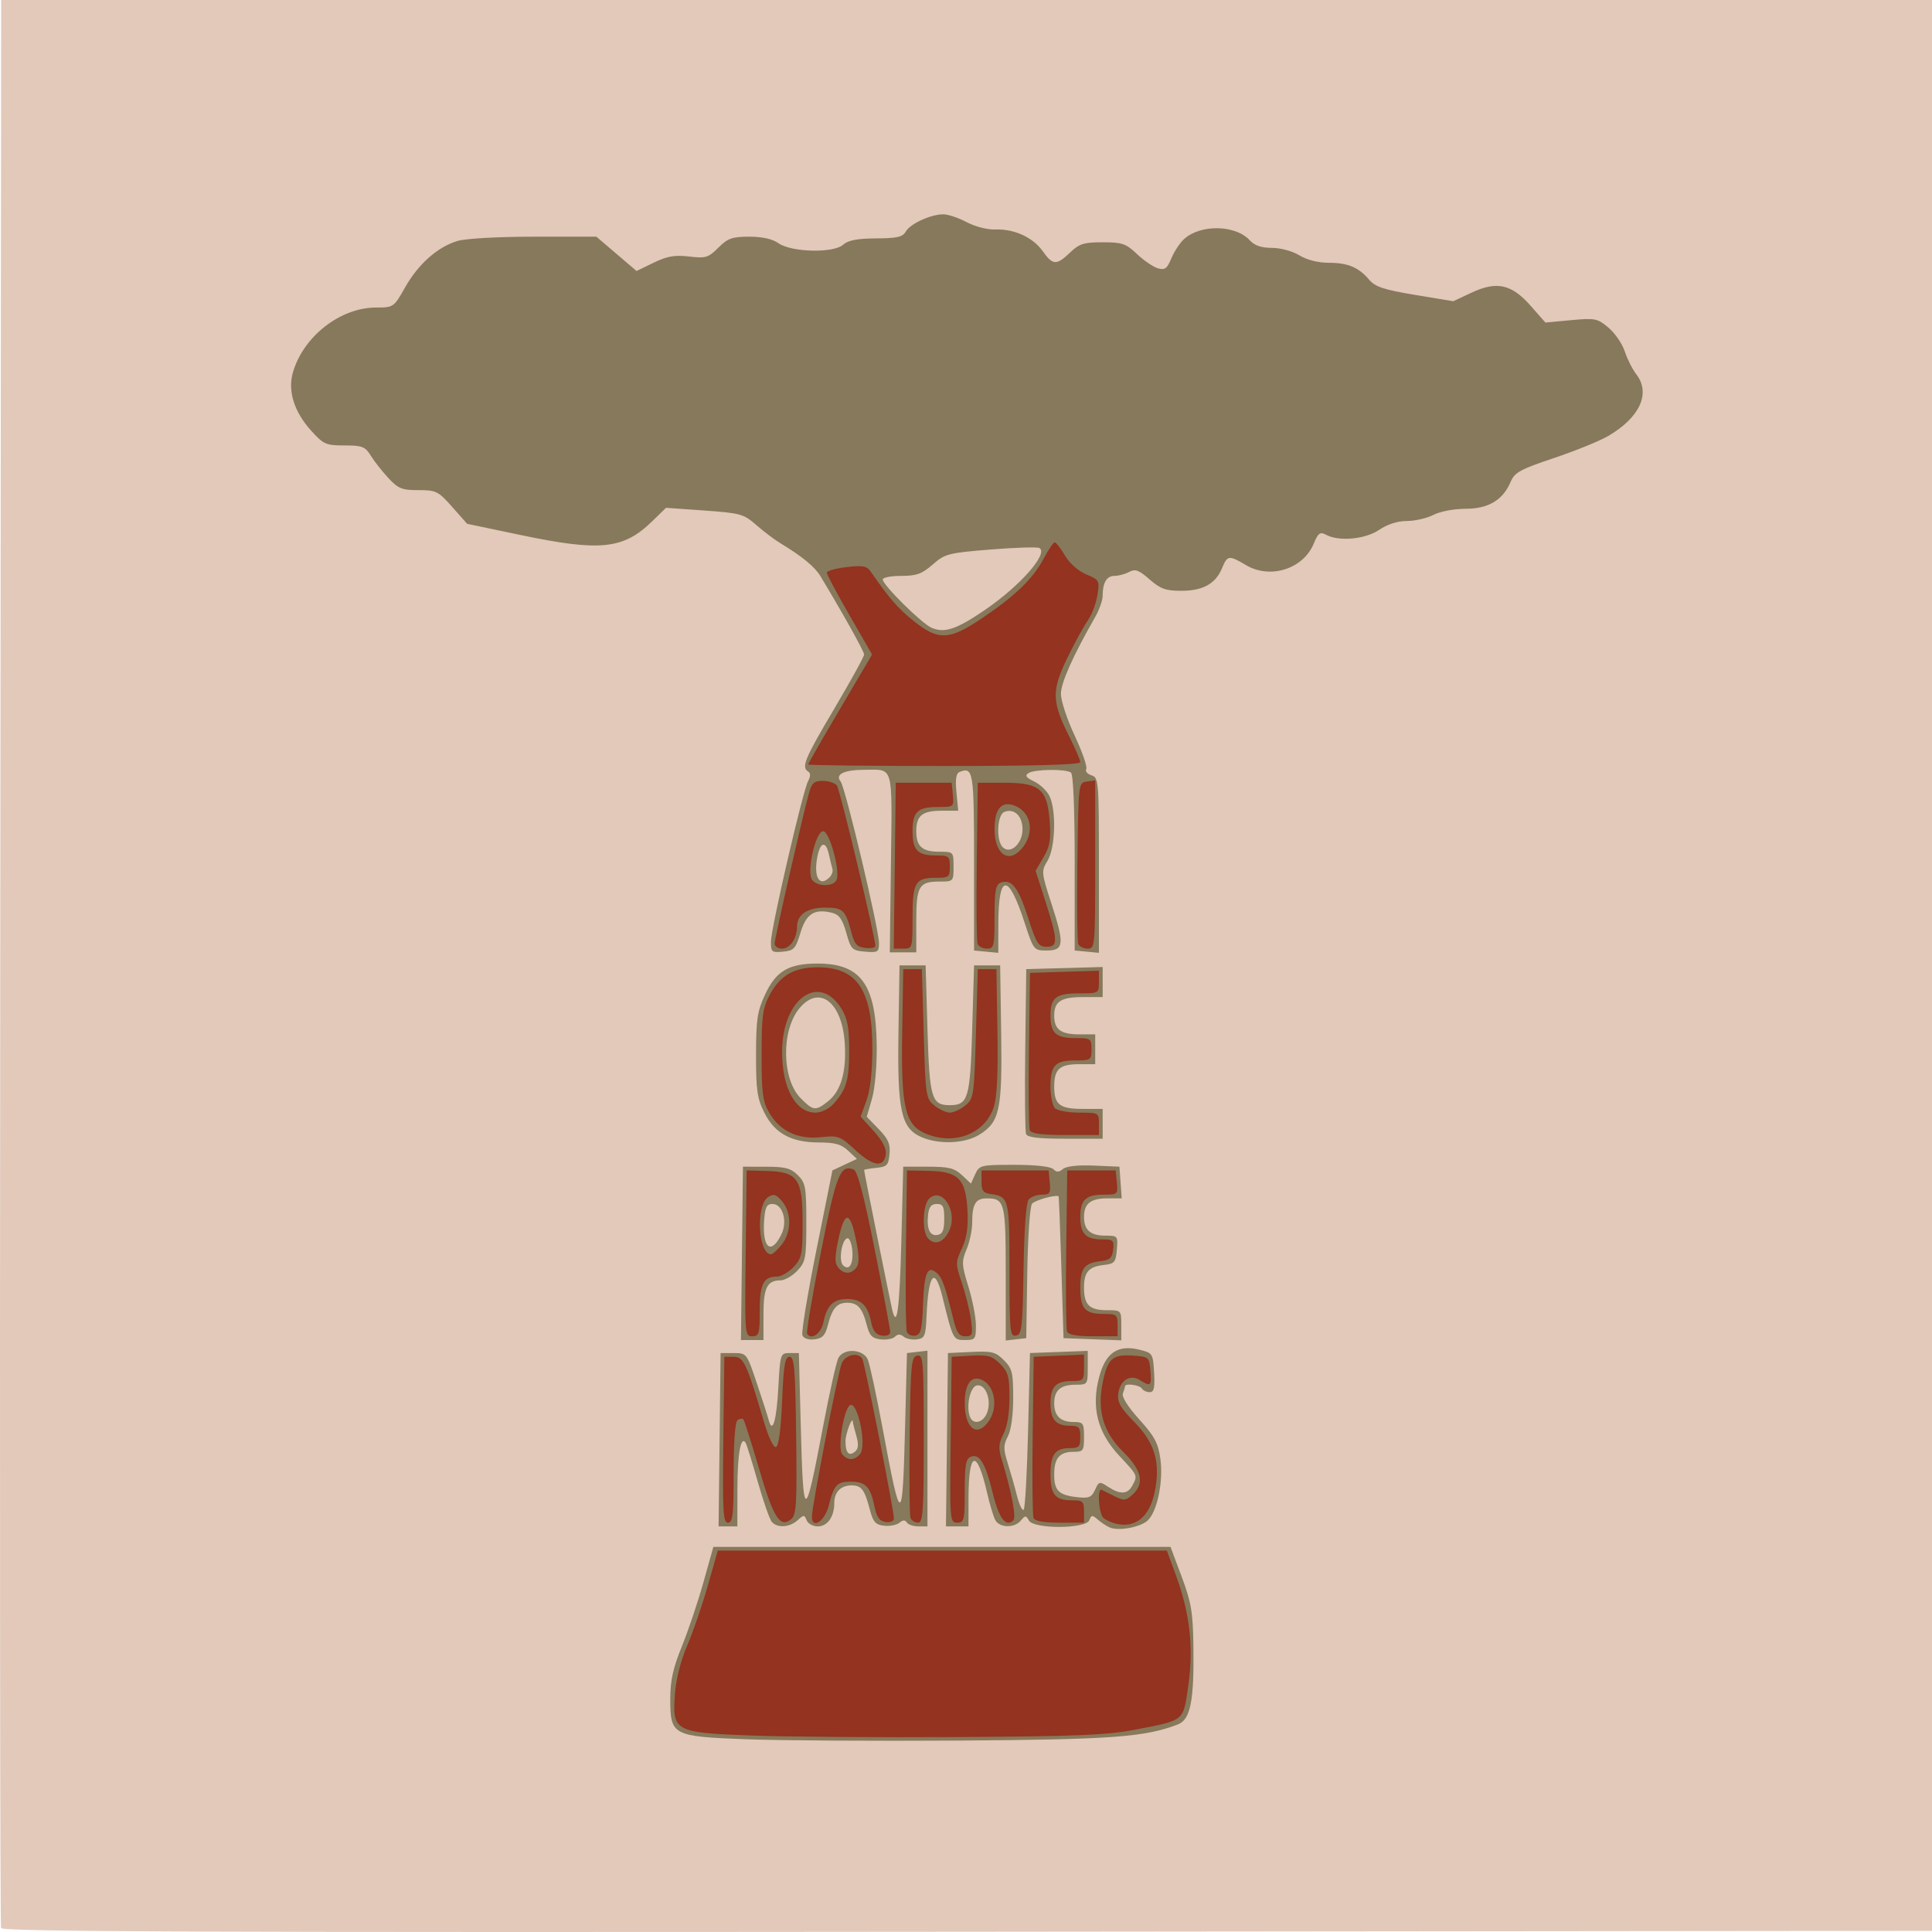 <?xml version="1.0" encoding="UTF-8" standalone="no"?>
<!-- Created with Inkscape (http://www.inkscape.org/) -->

<svg
   xmlns:dc="http://purl.org/dc/elements/1.1/"
   xmlns:cc="http://creativecommons.org/ns#"
   xmlns:rdf="http://www.w3.org/1999/02/22-rdf-syntax-ns#"
   xmlns:svg="http://www.w3.org/2000/svg"
   xmlns="http://www.w3.org/2000/svg"
   xmlns:sodipodi="http://sodipodi.sourceforge.net/DTD/sodipodi-0.dtd"
   xmlns:inkscape="http://www.inkscape.org/namespaces/inkscape"
   width="518.32"
   height="518.322"
   id="svg2"
   version="1.1"
   inkscape:version="0.48.4 r9939"
   sodipodi:docname="Nouveau document 1">
  <defs
     id="defs4" />
  <sodipodi:namedview
     id="base"
     pagecolor="#ffffff"
     bordercolor="#666666"
     borderopacity="1.0"
     inkscape:pageopacity="0.0"
     inkscape:pageshadow="2"
     inkscape:zoom="0.35"
     inkscape:cx="286.89175"
     inkscape:cy="102.67904"
     inkscape:document-units="px"
     inkscape:current-layer="layer1"
     showgrid="false"
     fit-margin-top="0"
     fit-margin-left="0"
     fit-margin-right="0"
     fit-margin-bottom="0"
     inkscape:window-width="1366"
     inkscape:window-height="705"
     inkscape:window-x="-8"
     inkscape:window-y="-8"
     inkscape:window-maximized="1" />
  <g
     inkscape:label="Calque 1"
     inkscape:groupmode="layer"
     id="layer1"
     transform="translate(-88.108,-116.719)">
    <path
       style="fill:#e2c9ba"
       d="M 88.392,633.971 C 88.13,633.283 88.032,516.619 88.172,374.719 l 0.256,-258 259,0 259,0 0,259 0,259 -258.781,0.252 c -206.5,0.201 -258.877,-10e-4 -259.256,-1 z"
       id="path3037"
       inkscape:connector-curvature="0" />
    <path
       style="fill:#87795b"
       d="m 288.282,583.333 c -19.811,-0.753 -20.353,-1.042 -20.353,-10.852 0,-4.89 0.746,-8.263 3.117,-14.095 1.714,-4.217 4.316,-11.942 5.78,-17.167 l 2.663,-9.5 61.323,0 61.323,0 2.995,8 c 2.564,6.848 3.017,9.512 3.146,18.5 0.214,14.814 -0.775,19.828 -4.168,21.134 -8.841,3.404 -17.801,4.065 -58.681,4.329 -22.55,0.145 -48.266,-0.012 -57.147,-0.349 z m 97.647,-56.777 c -0.825,-0.329 -2.278,-1.275 -3.229,-2.103 -1.546,-1.346 -1.796,-1.332 -2.357,0.13 -0.894,2.33 -14.891,2.393 -16.189,0.073 -0.793,-1.418 -0.996,-1.418 -2.172,0 -1.739,2.095 -5.764,1.986 -6.885,-0.187 -0.497,-0.963 -1.472,-4.225 -2.167,-7.25 -2.736,-11.901 -4.96,-11.344 -4.985,1.25 l -0.015,7.75 -3.018,0 -3.018,0 0.269,-23.25 0.268,-23.25 6.248,-0.298 c 5.545,-0.264 6.529,-0.016 8.75,2.205 2.23,2.23 2.502,3.327 2.502,10.097 0,4.621 -0.558,8.675 -1.426,10.353 -1.225,2.369 -1.23,3.384 -0.036,7.2 0.765,2.443 1.886,6.4 2.492,8.793 0.606,2.393 1.41,4.044 1.786,3.669 0.376,-0.375 0.909,-9.983 1.184,-21.351 l 0.5,-20.669 7.75,-0.292 7.75,-0.292 0,4.542 c 0,4.472 -0.051,4.542 -3.3,4.542 -3.975,0 -5.7,1.514 -5.7,5 0,3.361 1.704,5 5.2,5 2.6,0 2.8,0.286 2.8,4 0,3.714 -0.2,4 -2.8,4 -3.767,0 -5.2,1.675 -5.2,6.078 0,4.344 1.216,5.543 6.184,6.095 3.12,0.347 3.851,0.044 4.774,-1.981 1.038,-2.279 1.204,-2.316 3.53,-0.792 3.236,2.121 5.217,2.018 6.476,-0.335 1.466,-2.739 1.505,-2.649 -3.493,-7.993 -5.861,-6.266 -7.579,-13.012 -5.395,-21.183 1.742,-6.516 5.018,-8.715 10.841,-7.275 3.485,0.861 3.59,1.027 3.884,6.135 0.237,4.124 -0.018,5.25 -1.191,5.25 -0.821,0 -1.771,-0.45 -2.111,-1 -0.589,-0.953 -4.5,-1.458 -4.5,-0.582 0,0.23 -0.258,1.089 -0.572,1.91 -0.352,0.916 1.341,3.604 4.391,6.972 4.122,4.552 5.083,6.35 5.668,10.606 0.836,6.078 -0.856,14.213 -3.443,16.554 -1.954,1.769 -7.645,2.832 -10.044,1.876 z m -33,-30.836 c 1.274,-3.351 -0.387,-7.763 -2.753,-7.315 -1.793,0.34 -2.941,5.563 -1.849,8.41 0.867,2.261 3.571,1.617 4.602,-1.095 z m -71.768,7.25 0.268,-23.25 3.5,0 c 3.484,0 3.512,0.037 6.193,8 1.481,4.4 2.926,8.88 3.21,9.956 1.024,3.874 2.106,0.214 2.596,-8.785 0.49,-8.983 0.551,-9.171 3,-9.171 l 2.5,0 0.5,19.17 c 0.691,26.499 1.064,26.522 6.025,0.377 1.717,-9.049 3.555,-17.262 4.083,-18.25 1.442,-2.695 6.68,-2.394 7.89,0.453 0.526,1.238 2.338,9.675 4.027,18.75 4.896,26.303 5.286,26.248 5.975,-0.831 l 0.5,-19.669 2.75,-0.316 2.75,-0.316 0,23.566 0,23.566 -2.441,0 c -1.343,0 -2.733,-0.472 -3.089,-1.049 -0.447,-0.722 -1.068,-0.7 -1.999,0.072 -0.743,0.616 -2.596,0.976 -4.119,0.799 -2.293,-0.267 -2.947,-1.009 -3.81,-4.324 -1.397,-5.366 -2.252,-6.498 -4.901,-6.498 -2.896,0 -4.641,1.792 -4.641,4.766 0,3.661 -1.828,6.234 -4.428,6.234 -1.297,0 -2.64,-0.736 -2.986,-1.636 -0.581,-1.515 -0.762,-1.515 -2.436,0 -2.149,1.945 -5.496,2.131 -6.94,0.386 -0.569,-0.688 -2.254,-5.525 -3.745,-10.75 -1.491,-5.225 -2.937,-9.886 -3.213,-10.357 -1.3,-2.215 -2.224,2.782 -2.237,12.107 l -0.015,10.25 -2.518,0 -2.518,0 0.269,-23.25 z m 36.684,-1.046 c -0.503,-1.755 -0.922,-3.419 -0.931,-3.698 -0.057,-1.88 -1.957,3.019 -1.969,5.077 -0.019,3.193 0.907,4.226 2.558,2.856 0.904,-0.75 1,-1.94 0.342,-4.235 z m -30.684,-48.954 0.268,-23.25 6.231,0.009 c 5.137,0.007 6.63,0.408 8.5,2.278 2.067,2.067 2.269,3.192 2.269,12.66 0,9.622 -0.18,10.583 -2.424,12.972 -1.333,1.419 -3.381,2.581 -4.55,2.581 -3.547,0 -4.526,1.99 -4.526,9.2 l 0,6.8 -3.018,0 -3.018,0 0.269,-23.25 z m 10.59,-5.109 c 1.704,-3.496 0.332,-8.141 -2.405,-8.141 -1.548,0 -1.977,0.839 -2.23,4.364 -0.54,7.522 1.857,9.475 4.635,3.776 z m 5.622,27.071 c -0.3,-0.782 1.39,-11.05 3.756,-22.817 l 4.301,-21.395 3.286,-1.542 3.286,-1.542 -2.35,-2.208 c -1.828,-1.718 -3.557,-2.208 -7.786,-2.209 -7.455,-0.002 -11.883,-2.402 -14.686,-7.96 -1.93,-3.828 -2.249,-6.03 -2.24,-15.5 0.01,-9.558 0.333,-11.733 2.424,-16.223 2.938,-6.31 6.329,-8.315 14.066,-8.315 11.639,0 15.688,5.595 15.885,21.949 0.067,5.559 -0.468,11.558 -1.28,14.354 l -1.395,4.803 3.218,3.32 c 2.567,2.648 3.152,4.003 2.895,6.697 -0.287,2.999 -0.687,3.412 -3.573,3.691 -1.788,0.172 -3.25,0.434 -3.25,0.581 0,0.457 6.939,34.971 7.534,37.474 1.275,5.361 1.992,-0.084 2.466,-18.699 l 0.5,-19.669 6.67,0 c 5.555,0 7.073,0.379 9.082,2.266 l 2.412,2.266 1.147,-2.516 c 1.106,-2.427 1.479,-2.516 10.468,-2.516 5.727,0 9.768,0.446 10.479,1.158 0.877,0.877 1.51,0.865 2.61,-0.048 0.91,-0.755 4.007,-1.094 8.292,-0.908 l 6.84,0.298 0.307,4.25 0.307,4.25 -3.857,0 c -4.511,0 -6.258,1.395 -6.258,5 0,3.5 1.728,5 5.76,5 3.272,0 3.352,0.099 3.05,3.75 -0.277,3.34 -0.638,3.787 -3.31,4.088 -4.242,0.479 -5.5,1.87 -5.5,6.084 0,4.667 1.439,6.078 6.2,6.078 3.773,0 3.8,0.029 3.8,4.042 l 0,4.042 -7.75,-0.292 -7.75,-0.292 -0.578,-19 c -0.318,-10.45 -0.655,-19.035 -0.75,-19.077 -0.981,-0.438 -6.341,1.075 -7.116,2.009 -0.567,0.683 -1.128,8.84 -1.282,18.641 l -0.274,17.427 -2.75,0.316 -2.75,0.316 0,-17.866 c 0,-19.195 -0.269,-20.266 -5.093,-20.266 -3.019,0 -3.907,1.503 -3.907,6.614 0,1.898 -0.676,5.067 -1.501,7.044 -1.376,3.294 -1.335,4.133 0.5,10.073 1.101,3.564 2.001,8.232 2.001,10.374 0,3.649 -0.187,3.895 -2.96,3.895 -3.156,0 -3.171,-0.028 -6.055,-11.708 -2.023,-8.192 -3.744,-6.072 -4.227,5.208 -0.232,5.413 -0.483,6.032 -2.562,6.327 -1.268,0.18 -2.876,-0.147 -3.574,-0.726 -0.888,-0.737 -1.585,-0.737 -2.323,0.001 -0.58,0.58 -2.321,0.907 -3.868,0.726 -2.272,-0.265 -2.987,-1.003 -3.712,-3.828 -1.163,-4.531 -2.44,-6 -5.218,-6 -2.778,0 -4.055,1.469 -5.218,6 -0.713,2.778 -1.454,3.565 -3.596,3.817 -1.646,0.193 -2.91,-0.237 -3.244,-1.105 z m 13.38,-22.835 c -0.177,-1.857 -0.773,-3.287 -1.323,-3.177 -1.478,0.296 -2.393,6.006 -1.161,7.238 1.645,1.645 2.842,-0.313 2.484,-4.062 z m 24.677,-8.391 c 0,-3.32 -0.335,-3.986 -2,-3.986 -1.453,0 -2.089,0.775 -2.325,2.834 -0.446,3.893 0.486,5.877 2.572,5.476 1.321,-0.254 1.753,-1.32 1.753,-4.324 z m -31.207,-31.502 c 3.495,-2.749 5.006,-7.953 4.521,-15.572 -0.703,-11.041 -6.79,-15.793 -12.119,-9.461 -4.973,5.91 -4.802,19.095 0.314,24.211 3.378,3.378 3.952,3.443 7.284,0.822 z m 25.078,9.575 c -5.444,-2.369 -6.48,-7.095 -6.152,-28.06 l 0.282,-18 3.5,0 3.5,0 0.5,17.1 c 0.543,18.578 1.079,20.4 6,20.4 4.921,0 5.457,-1.822 6,-20.4 l 0.5,-17.1 3.5,0 3.5,0 0.273,18.228 c 0.308,20.611 -0.402,23.856 -5.962,27.246 -3.864,2.356 -10.77,2.618 -15.44,0.585 z m 28.078,-0.835 c -0.269,-0.701 -0.367,-10.939 -0.219,-22.75 l 0.271,-21.475 10.25,-0.285 10.25,-0.285 0,4.035 0,4.035 -5.3,0 c -5.91,0 -7.7,1.162 -7.7,5 0,3.686 1.761,5 6.7,5 l 4.3,0 0,4 0,4 -4.3,0 c -5.241,0 -6.7,1.306 -6.7,6 0,4.865 1.457,6 7.7,6 l 5.3,0 0,4 0,4 -10.031,0 c -7.206,0 -10.169,-0.359 -10.521,-1.275 z m -68.448,-51.537 c 0,-3.556 8.53,-40.441 9.978,-43.147 0.684,-1.278 0.692,-2.126 0.025,-2.539 -1.902,-1.176 -0.975,-3.412 6.997,-16.879 4.4,-7.433 8,-13.968 8,-14.522 0,-0.844 -5.705,-11.078 -11.762,-21.1 -1.487,-2.459 -4.907,-5.265 -10.653,-8.738 -1.603,-0.969 -4.535,-3.181 -6.514,-4.915 -3.369,-2.952 -4.256,-3.2 -13.906,-3.884 l -10.307,-0.731 -3.679,3.585 c -7.766,7.567 -13.916,8.208 -35.435,3.695 l -14.245,-2.988 -4,-4.521 c -3.752,-4.24 -4.313,-4.52 -9.054,-4.512 -4.422,0.007 -5.431,-0.398 -8.07,-3.242 -1.659,-1.788 -3.783,-4.487 -4.719,-6 -1.515,-2.446 -2.295,-2.75 -7.064,-2.75 -4.971,0 -5.619,-0.286 -8.918,-3.938 -4.651,-5.148 -6.379,-10.769 -4.865,-15.822 2.879,-9.609 12.746,-17.24 22.291,-17.24 4.651,0 4.745,-0.065 7.743,-5.377 3.549,-6.288 8.726,-10.878 14.079,-12.482 2.196,-0.658 10.895,-1.141 20.534,-1.141 l 16.724,0 5.385,4.601 5.385,4.601 4.607,-2.23 c 3.62,-1.753 5.655,-2.106 9.498,-1.651 4.457,0.528 5.152,0.318 7.84,-2.371 2.532,-2.532 3.708,-2.95 8.304,-2.95 3.487,0 6.217,0.61 7.827,1.748 3.463,2.448 14.766,2.721 17.328,0.419 1.347,-1.21 3.772,-1.678 8.843,-1.707 5.668,-0.032 7.178,-0.38 7.996,-1.844 1.168,-2.086 6.682,-4.616 10.062,-4.616 1.276,0 4.103,0.949 6.282,2.109 2.248,1.197 5.559,2.046 7.655,1.963 5.059,-0.201 10.075,2.091 12.726,5.815 2.718,3.817 3.686,3.865 7.341,0.363 2.466,-2.363 3.699,-2.75 8.749,-2.75 5.222,0 6.248,0.351 9.184,3.14 1.818,1.727 4.327,3.448 5.576,3.824 1.907,0.575 2.494,0.148 3.667,-2.66 0.768,-1.839 2.301,-4.162 3.407,-5.163 4.463,-4.039 13.851,-3.845 17.661,0.365 1.242,1.372 3.082,1.996 5.9,1.998 2.326,0.002 5.509,0.866 7.369,2 2.003,1.221 5.037,1.996 7.816,1.996 5.204,0 8.065,1.192 10.91,4.546 1.62,1.909 3.953,2.682 12.278,4.064 l 10.278,1.706 4.881,-2.286 c 6.811,-3.19 10.762,-2.315 15.9,3.523 l 3.945,4.482 6.886,-0.64 c 6.455,-0.6 7.083,-0.474 10.042,2.016 1.736,1.461 3.701,4.328 4.368,6.373 0.667,2.045 2.047,4.79 3.067,6.102 3.961,5.093 1.02,11.594 -7.501,16.579 -2.28,1.334 -8.83,3.995 -14.557,5.915 -9.062,3.037 -10.571,3.866 -11.632,6.39 -2.055,4.888 -5.989,7.231 -12.139,7.231 -3.058,0 -6.792,0.712 -8.579,1.636 -1.74,0.9 -4.939,1.636 -7.107,1.636 -2.496,0 -5.221,0.867 -7.426,2.364 -3.751,2.545 -10.763,3.205 -14.247,1.341 -1.635,-0.875 -2.119,-0.526 -3.351,2.422 -2.824,6.758 -11.644,9.546 -18.118,5.726 -4.647,-2.742 -5.01,-2.695 -6.468,0.826 -1.728,4.173 -5.124,6.049 -10.95,6.049 -4.152,0 -5.592,-0.519 -8.487,-3.061 -2.871,-2.521 -3.836,-2.874 -5.469,-2 -1.091,0.584 -2.864,1.061 -3.942,1.061 -2.094,0 -3.173,1.818 -3.173,5.347 0,1.201 -0.897,3.752 -1.993,5.668 -6.007,10.505 -9.207,17.682 -9.207,20.651 0,1.825 1.672,6.881 3.715,11.236 2.043,4.354 3.432,8.375 3.086,8.936 -0.346,0.56 0.277,1.306 1.385,1.658 1.944,0.617 2.014,1.461 2.014,24.135 l 0,23.496 -3.25,-0.313 -3.25,-0.313 0,-23.5 c 0,-14.51 -0.383,-23.781 -1,-24.235 -1.39,-1.021 -9.704,-0.922 -11.374,0.136 -1.052,0.667 -0.708,1.19 1.471,2.235 1.565,0.75 3.414,2.489 4.11,3.864 1.906,3.769 1.625,13.938 -0.481,17.406 -1.72,2.832 -1.694,3.124 1.03,11.5 3.546,10.902 3.377,12.594 -1.255,12.594 -3.48,0 -3.514,-0.044 -6.025,-7.725 -4.308,-13.179 -6.933,-12.976 -6.96,0.539 l -0.015,7.813 -3.25,-0.313 -3.25,-0.313 0,-23.74 c 0,-24.305 -0.203,-25.579 -3.849,-24.18 -0.975,0.374 -1.217,1.891 -0.873,5.469 l 0.476,4.951 -4.427,0 c -5.228,0 -6.827,1.288 -6.827,5.5 0,4.09 1.589,5.5 6.2,5.5 3.767,0 3.8,0.035 3.8,4 0,3.965 -0.033,4 -3.8,4 -5.491,0 -6.2,1.224 -6.2,10.7 l 0,8.3 -3.55,0 -3.55,0 0.3,-23.99 c 0.335,-26.713 0.811,-25.02 -7.031,-24.995 -5.592,0.018 -8.041,1.215 -6.462,3.158 1.263,1.555 10.294,39.612 10.294,43.379 0,2.352 -0.312,2.542 -3.722,2.257 -3.508,-0.293 -3.799,-0.583 -5.057,-5.056 -1.025,-3.645 -1.901,-4.887 -3.778,-5.358 -4.744,-1.191 -6.971,0.204 -8.509,5.326 -1.292,4.305 -1.756,4.808 -4.684,5.091 -3,0.289 -3.25,0.088 -3.25,-2.625 z m 15.722,-17.31 c 0.617,-0.617 0.97,-1.63 0.783,-2.25 -0.186,-0.62 -0.61,-2.366 -0.941,-3.878 -0.833,-3.8 -2.344,-3.442 -3.129,0.742 -1.013,5.402 0.61,8.062 3.287,5.386 z m 51.778,-12.891 c 0,-3.572 -2.209,-5.696 -4.864,-4.678 -1.96,0.752 -2.282,7.644 -0.442,9.484 2.029,2.029 5.306,-0.94 5.306,-4.806 z m -10.141,-58.812 c 9.447,-6.44 17.126,-15.14 14.691,-16.645 -0.525,-0.325 -6.405,-0.149 -13.065,0.39 -11.422,0.925 -12.306,1.154 -15.582,4.03 -2.874,2.523 -4.329,3.049 -8.438,3.049 -2.731,0 -4.965,0.43 -4.965,0.955 0,1.501 10.566,11.938 13.164,13.003 3.497,1.434 6.619,0.382 14.195,-4.783 z"
       id="path3039"
       inkscape:connector-curvature="0" />
    <path
       style="fill:#94331f"
       d="m 289.779,582.334 c -20.71,-0.774 -21.333,-1.111 -20.599,-11.114 0.294,-4.005 1.554,-8.995 3.283,-13 1.543,-3.575 4.022,-10.775 5.509,-16 l 2.703,-9.5 60.238,0 60.238,0 2.395,6.5 c 3.776,10.249 4.822,19.366 3.382,29.505 -1.415,9.968 -0.748,9.419 -14.705,12.104 -7.162,1.378 -15.938,1.732 -47.294,1.91 -21.175,0.12 -45.992,-0.062 -55.15,-0.404 z m 97.65,-56.849 c -1.1,-0.264 -2.562,-0.937 -3.25,-1.495 -1.318,-1.07 -1.789,-8.199 -0.5,-7.571 0.412,0.201 1.986,0.985 3.496,1.742 2.434,1.22 2.974,1.171 4.75,-0.437 3.3,-2.987 2.535,-6.566 -2.447,-11.456 -5.43,-5.329 -7.131,-11.232 -5.469,-18.982 1.318,-6.144 2.643,-7.269 8.097,-6.876 4.21,0.303 4.332,0.41 4.634,4.061 0.341,4.119 0.098,4.334 -2.827,2.507 -2.681,-1.674 -5.378,0.056 -5.812,3.729 -0.261,2.201 0.652,3.781 4.36,7.545 5.529,5.613 7.076,11.046 5.387,18.919 -1.41,6.574 -5.169,9.575 -10.417,8.315 z m -105.269,-22.515 0.269,-22.25 2.488,0 c 2.699,0 3.504,1.72 8.088,17.296 1.26,4.283 2.618,7.141 3.286,6.919 0.728,-0.241 1.319,-4.678 1.639,-12.296 0.407,-9.706 0.778,-11.919 2,-11.919 1.278,0 1.54,3.132 1.77,21.111 0.234,18.366 0.061,21.284 -1.334,22.442 -2.976,2.47 -4.737,-0.294 -8.617,-13.524 -2.064,-7.039 -3.963,-13.007 -4.219,-13.264 -0.256,-0.256 -0.946,-0.17 -1.533,0.193 -0.67,0.414 -1.067,5.659 -1.067,14.1 0,11.356 -0.236,13.441 -1.519,13.441 -1.321,0 -1.484,-2.896 -1.25,-22.25 z m 23.769,20.677 c 0,-2.849 6.981,-38.755 8.005,-41.177 0.971,-2.295 4.372,-3.067 5.496,-1.247 0.651,1.054 8.483,40.538 8.493,42.817 0,0.792 -0.877,1.192 -2.204,1 -1.673,-0.242 -2.406,-1.271 -3.02,-4.241 -1.082,-5.234 -2.377,-6.578 -6.334,-6.578 -3.751,0 -4.521,0.843 -5.937,6.491 -1.031,4.115 -4.5,6.378 -4.5,2.936 z m 12.907,-16.815 c 1.984,-2.391 -0.861,-15.146 -2.893,-12.969 -1.67,1.789 -3.104,11.544 -1.908,12.985 1.457,1.756 3.336,1.75 4.801,-0.016 z m 13.54,17.112 c -0.269,-0.702 -0.368,-10.708 -0.219,-22.237 0.246,-19.043 0.431,-20.992 2.021,-21.297 1.625,-0.312 1.75,1.277 1.75,22.237 0,19.604 -0.201,22.573 -1.531,22.573 -0.842,0 -1.752,-0.574 -2.021,-1.276 z m 10.783,-20.974 0.269,-22.25 5.243,-0.302 c 4.488,-0.259 5.605,0.059 7.75,2.205 2.169,2.169 2.507,3.396 2.507,9.102 0,4.103 -0.608,7.77 -1.608,9.704 -1.302,2.518 -1.399,3.792 -0.511,6.7 2.7,8.842 3.997,15.613 3.152,16.458 -1.962,1.962 -3.858,-0.529 -5.498,-7.22 -1.995,-8.14 -3.55,-10.738 -5.891,-9.84 -1.348,0.517 -1.645,2.168 -1.645,9.162 0,7.892 -0.151,8.531 -2.019,8.531 -1.973,0 -2.013,-0.508 -1.75,-22.25 z m 10.212,-4.973 c 2.678,-3.823 1.589,-9.784 -2.042,-11.177 -2.757,-1.058 -4.401,1.304 -4.401,6.322 0,6.84 3.307,9.332 6.443,4.855 z m 12.004,25.947 c -0.269,-0.702 -0.368,-10.714 -0.219,-22.25 l 0.271,-20.974 6.75,-0.296 6.75,-0.296 0,3.546 c 0,3.345 -0.187,3.546 -3.3,3.546 -4.245,0 -5.7,1.532 -5.7,6 0,4.327 1.45,6 5.2,6 2.444,0 2.8,0.381 2.8,3 0,2.619 -0.356,3 -2.8,3 -3.938,0 -5.2,1.699 -5.2,7 0,5.458 1.255,7 5.7,7 3,0 3.3,0.273 3.3,3 l 0,3 -6.531,0 c -4.373,0 -6.693,-0.422 -7.021,-1.276 z m -77.217,-70.974 0.269,-22.25 5.369,0.146 c 8.34,0.228 9.631,2.078 9.631,13.801 0,8.563 -0.214,9.619 -2.424,11.972 -1.333,1.419 -3.381,2.581 -4.55,2.581 -3.547,0 -4.526,1.99 -4.526,9.2 0,6.155 -0.192,6.8 -2.019,6.8 -1.973,0 -2.013,-0.508 -1.75,-22.25 z m 9.697,-2.385 c 2.602,-3.308 2.662,-8.425 0.135,-11.504 -1.575,-1.92 -2.276,-2.155 -3.75,-1.257 -3.415,2.079 -2.777,15.396 0.737,15.396 0.443,0 1.738,-1.186 2.877,-2.635 z m 6.788,23.94 c -0.259,-0.443 1.389,-10.208 3.661,-21.699 4.171,-21.094 5.217,-23.744 8.823,-22.36 1.026,0.394 2.734,6.884 5.636,21.409 2.291,11.464 4.164,21.438 4.164,22.164 -4e-4,0.791 -0.886,1.192 -2.214,1 -1.588,-0.229 -2.399,-1.236 -2.872,-3.563 -0.929,-4.571 -2.657,-6.256 -6.415,-6.256 -3.755,0 -5.483,1.683 -6.417,6.25 -0.619,3.026 -3.291,4.896 -4.367,3.055 z m 13.164,-17.66 c 0.801,-0.966 0.84,-2.853 0.134,-6.577 -1.706,-8.995 -3.232,-9.147 -5.027,-0.501 -0.884,4.258 -0.871,5.866 0.055,6.983 1.508,1.817 3.379,1.854 4.838,0.096 z m 13.597,17.153 c -0.285,-0.742 -0.396,-10.788 -0.247,-22.324 l 0.271,-20.974 5.844,0.122 c 7.992,0.167 9.945,2.161 10.385,10.607 0.235,4.507 -0.184,7.374 -1.488,10.191 -1.753,3.786 -1.753,4.105 0,9.286 0.996,2.951 2.087,7.374 2.423,9.83 0.557,4.061 0.422,4.464 -1.486,4.464 -1.636,0 -2.328,-0.935 -3.148,-4.25 -2.319,-9.382 -3.1,-11.566 -4.574,-12.789 -2.475,-2.054 -3.338,-0.039 -3.656,8.532 -0.248,6.676 -0.584,8.041 -2.05,8.32 -0.964,0.184 -1.986,-0.273 -2.271,-1.015 z m 11.338,-27.096 c 2.389,-4.984 -1.644,-11.748 -5.23,-8.772 -1.908,1.584 -2.153,9.101 -0.355,10.899 1.842,1.842 4.094,0.984 5.585,-2.127 z m 16.186,10.493 c 0,-19.103 -0.141,-19.678 -5,-20.35 -2.034,-0.281 -2.5,-0.905 -2.5,-3.346 l 0,-3 9,0 9,0 0.313,3.25 c 0.276,2.865 0.024,3.25 -2.128,3.25 -1.343,0 -2.935,0.595 -3.539,1.323 -0.679,0.819 -1.203,7.964 -1.372,18.737 -0.247,15.663 -0.45,17.448 -2.024,17.75 -1.614,0.31 -1.75,-1.057 -1.75,-17.615 z m 15.448,16.528 c -0.269,-0.702 -0.368,-10.714 -0.219,-22.25 l 0.271,-20.974 6.5,0 6.5,0 0.313,3.25 c 0.305,3.16 0.206,3.25 -3.55,3.25 -4.805,0 -6.263,1.397 -6.263,6 0,4.486 1.456,6 5.766,6 3.083,0 3.34,0.232 3.05,2.75 -0.256,2.225 -0.889,2.815 -3.316,3.088 -4.424,0.499 -5.5,1.885 -5.5,7.084 0,5.671 1.232,7.078 6.2,7.078 3.556,0 3.8,0.193 3.8,3 l 0,3 -6.531,0 c -4.373,0 -6.693,-0.422 -7.021,-1.276 z m -56.733,-48.633 c -4.154,-3.829 -4.633,-4.01 -9.297,-3.505 -6.154,0.665 -11.008,-1.637 -13.884,-6.586 -1.738,-2.99 -2.034,-5.247 -2.034,-15.5 0,-10.546 0.274,-12.513 2.26,-16.229 2.714,-5.08 6.553,-7.271 12.74,-7.271 10.646,0 14.736,6.088 14.712,21.9 -0.01,6.188 -0.571,11.122 -1.581,13.883 l -1.566,4.283 3.543,3.922 c 2.349,2.6 3.433,4.692 3.217,6.207 -0.518,3.64 -3.389,3.249 -8.11,-1.103 z m -6.014,-12.341 c 3.555,-3.903 4.299,-6.405 4.296,-14.434 0,-6.047 -0.456,-8.557 -2.001,-11.091 -6.045,-9.915 -15.991,-2.789 -15.994,11.46 0,9.769 3.608,16.315 8.998,16.315 1.476,0 3.56,-0.998 4.701,-2.25 z m 24.67,7.81 c -5.383,-2.343 -6.483,-7.178 -6.153,-27.06 l 0.282,-17 2.5,0 2.5,0 0.5,17.341 c 0.482,16.728 0.583,17.408 2.861,19.25 1.298,1.05 3.161,1.909 4.139,1.909 0.978,0 2.841,-0.859 4.139,-1.909 2.277,-1.842 2.378,-2.522 2.861,-19.25 l 0.5,-17.341 2.5,0 2.5,0 0.274,16.599 c 0.188,11.432 -0.123,17.802 -1,20.463 -2.367,7.182 -10.699,10.35 -18.403,6.997 z m 28.077,-0.837 c -0.27,-0.702 -0.368,-10.49 -0.219,-21.75 l 0.271,-20.473 9.25,-0.288 9.25,-0.288 0,3.038 c 0,3.001 -0.063,3.038 -5.3,3.038 -6.243,0 -7.7,1.135 -7.7,6 0,4.694 1.459,6 6.7,6 4.111,0 4.3,0.132 4.3,3 0,2.868 -0.189,3 -4.3,3 -5.464,0 -6.7,1.291 -6.7,7 0,2.53 0.54,5.14 1.2,5.8 0.66,0.66 3.585,1.2 6.5,1.2 5.222,0 5.3,0.044 5.3,3 l 0,3 -9.031,0 c -6.404,0 -9.174,-0.371 -9.521,-1.277 z m -68.447,-50.073 c 0,-1.302 7.037,-32.225 9.079,-39.9 0.857,-3.218 1.401,-3.75 3.837,-3.75 1.562,0 3.268,0.562 3.793,1.25 0.833,1.092 10.37,40.918 10.313,43.066 -0.012,0.449 -1.24,0.674 -2.729,0.5 -2.224,-0.26 -2.894,-1.031 -3.75,-4.318 -1.527,-5.864 -2.213,-6.498 -7.03,-6.498 -4.767,0 -7.512,1.878 -7.512,5.137 0,3.127 -1.883,5.863 -4.035,5.863 -1.081,0 -1.965,-0.608 -1.965,-1.35 z m 16.643,-17.163 c 0.967,-2.521 -1.95,-12.987 -3.62,-12.987 -2.068,0 -4.558,11.15 -2.929,13.114 1.536,1.851 5.822,1.768 6.549,-0.127 z m 15.587,-3.737 0.269,-22.25 7.5,0 7.5,0 0.313,3.25 c 0.31,3.218 0.27,3.25 -4.05,3.25 -5.425,0 -6.763,1.287 -6.763,6.5 0,5.09 1.345,6.5 6.2,6.5 3.556,0 3.8,0.193 3.8,3 0,2.807 -0.244,3 -3.8,3 -5.491,0 -6.2,1.224 -6.2,10.7 0,8.203 -0.029,8.3 -2.519,8.3 l -2.519,0 0.269,-22.25 z m 22.217,20.974 c -0.269,-0.702 -0.368,-10.714 -0.219,-22.25 l 0.271,-20.974 7.223,0 c 9.429,0 11.45,1.745 12.078,10.429 0.35,4.844 0.025,6.7 -1.681,9.592 l -2.115,3.585 2.478,7.697 c 3.536,10.985 3.606,12.697 0.517,12.697 -2.242,0 -2.763,-0.818 -5.046,-7.92 -2.599,-8.085 -4.414,-10.385 -7.318,-9.271 -1.338,0.513 -1.636,2.183 -1.636,9.159 0,7.909 -0.148,8.531 -2.031,8.531 -1.117,0 -2.252,-0.574 -2.521,-1.276 z m 11.779,-25.474 c 3.766,-4.288 2.634,-10.207 -2.248,-11.757 -3.252,-1.032 -4.979,1.197 -4.979,6.429 0,6.687 3.662,9.387 7.227,5.328 z m 15.221,25.474 c -0.269,-0.702 -0.368,-10.714 -0.219,-22.25 0.27,-20.896 0.279,-20.975 2.521,-21.294 l 2.25,-0.32 0,22.57 c 0,22.019 -0.05,22.57 -2.031,22.57 -1.117,0 -2.252,-0.574 -2.521,-1.276 z m -72.448,-48.139 c 0,-0.228 3.858,-6.957 8.574,-14.953 l 8.574,-14.539 -6.074,-10.545 c -3.341,-5.8 -6.074,-10.933 -6.074,-11.407 0,-0.474 2.362,-1.147 5.25,-1.494 4.326,-0.52 5.463,-0.325 6.458,1.111 5.114,7.375 7.399,10.003 11.632,13.38 6.604,5.269 9.524,5.146 18.294,-0.771 8.946,-6.036 13.699,-10.633 16.55,-16.007 1.272,-2.398 2.607,-4.36 2.966,-4.36 0.359,0 1.595,1.597 2.747,3.549 1.239,2.099 3.574,4.167 5.717,5.063 3.519,1.47 3.604,1.631 2.97,5.596 -0.359,2.245 -1.528,5.311 -2.597,6.813 -1.069,1.502 -3.553,6.049 -5.519,10.105 -4.195,8.655 -4.115,11.667 0.557,20.922 1.637,3.243 2.976,6.358 2.976,6.924 0,0.686 -12.159,1.029 -36.5,1.029 -20.075,0 -36.5,-0.187 -36.5,-0.415 z"
       id="path3041"
       inkscape:connector-curvature="0" />
  </g>
</svg>
